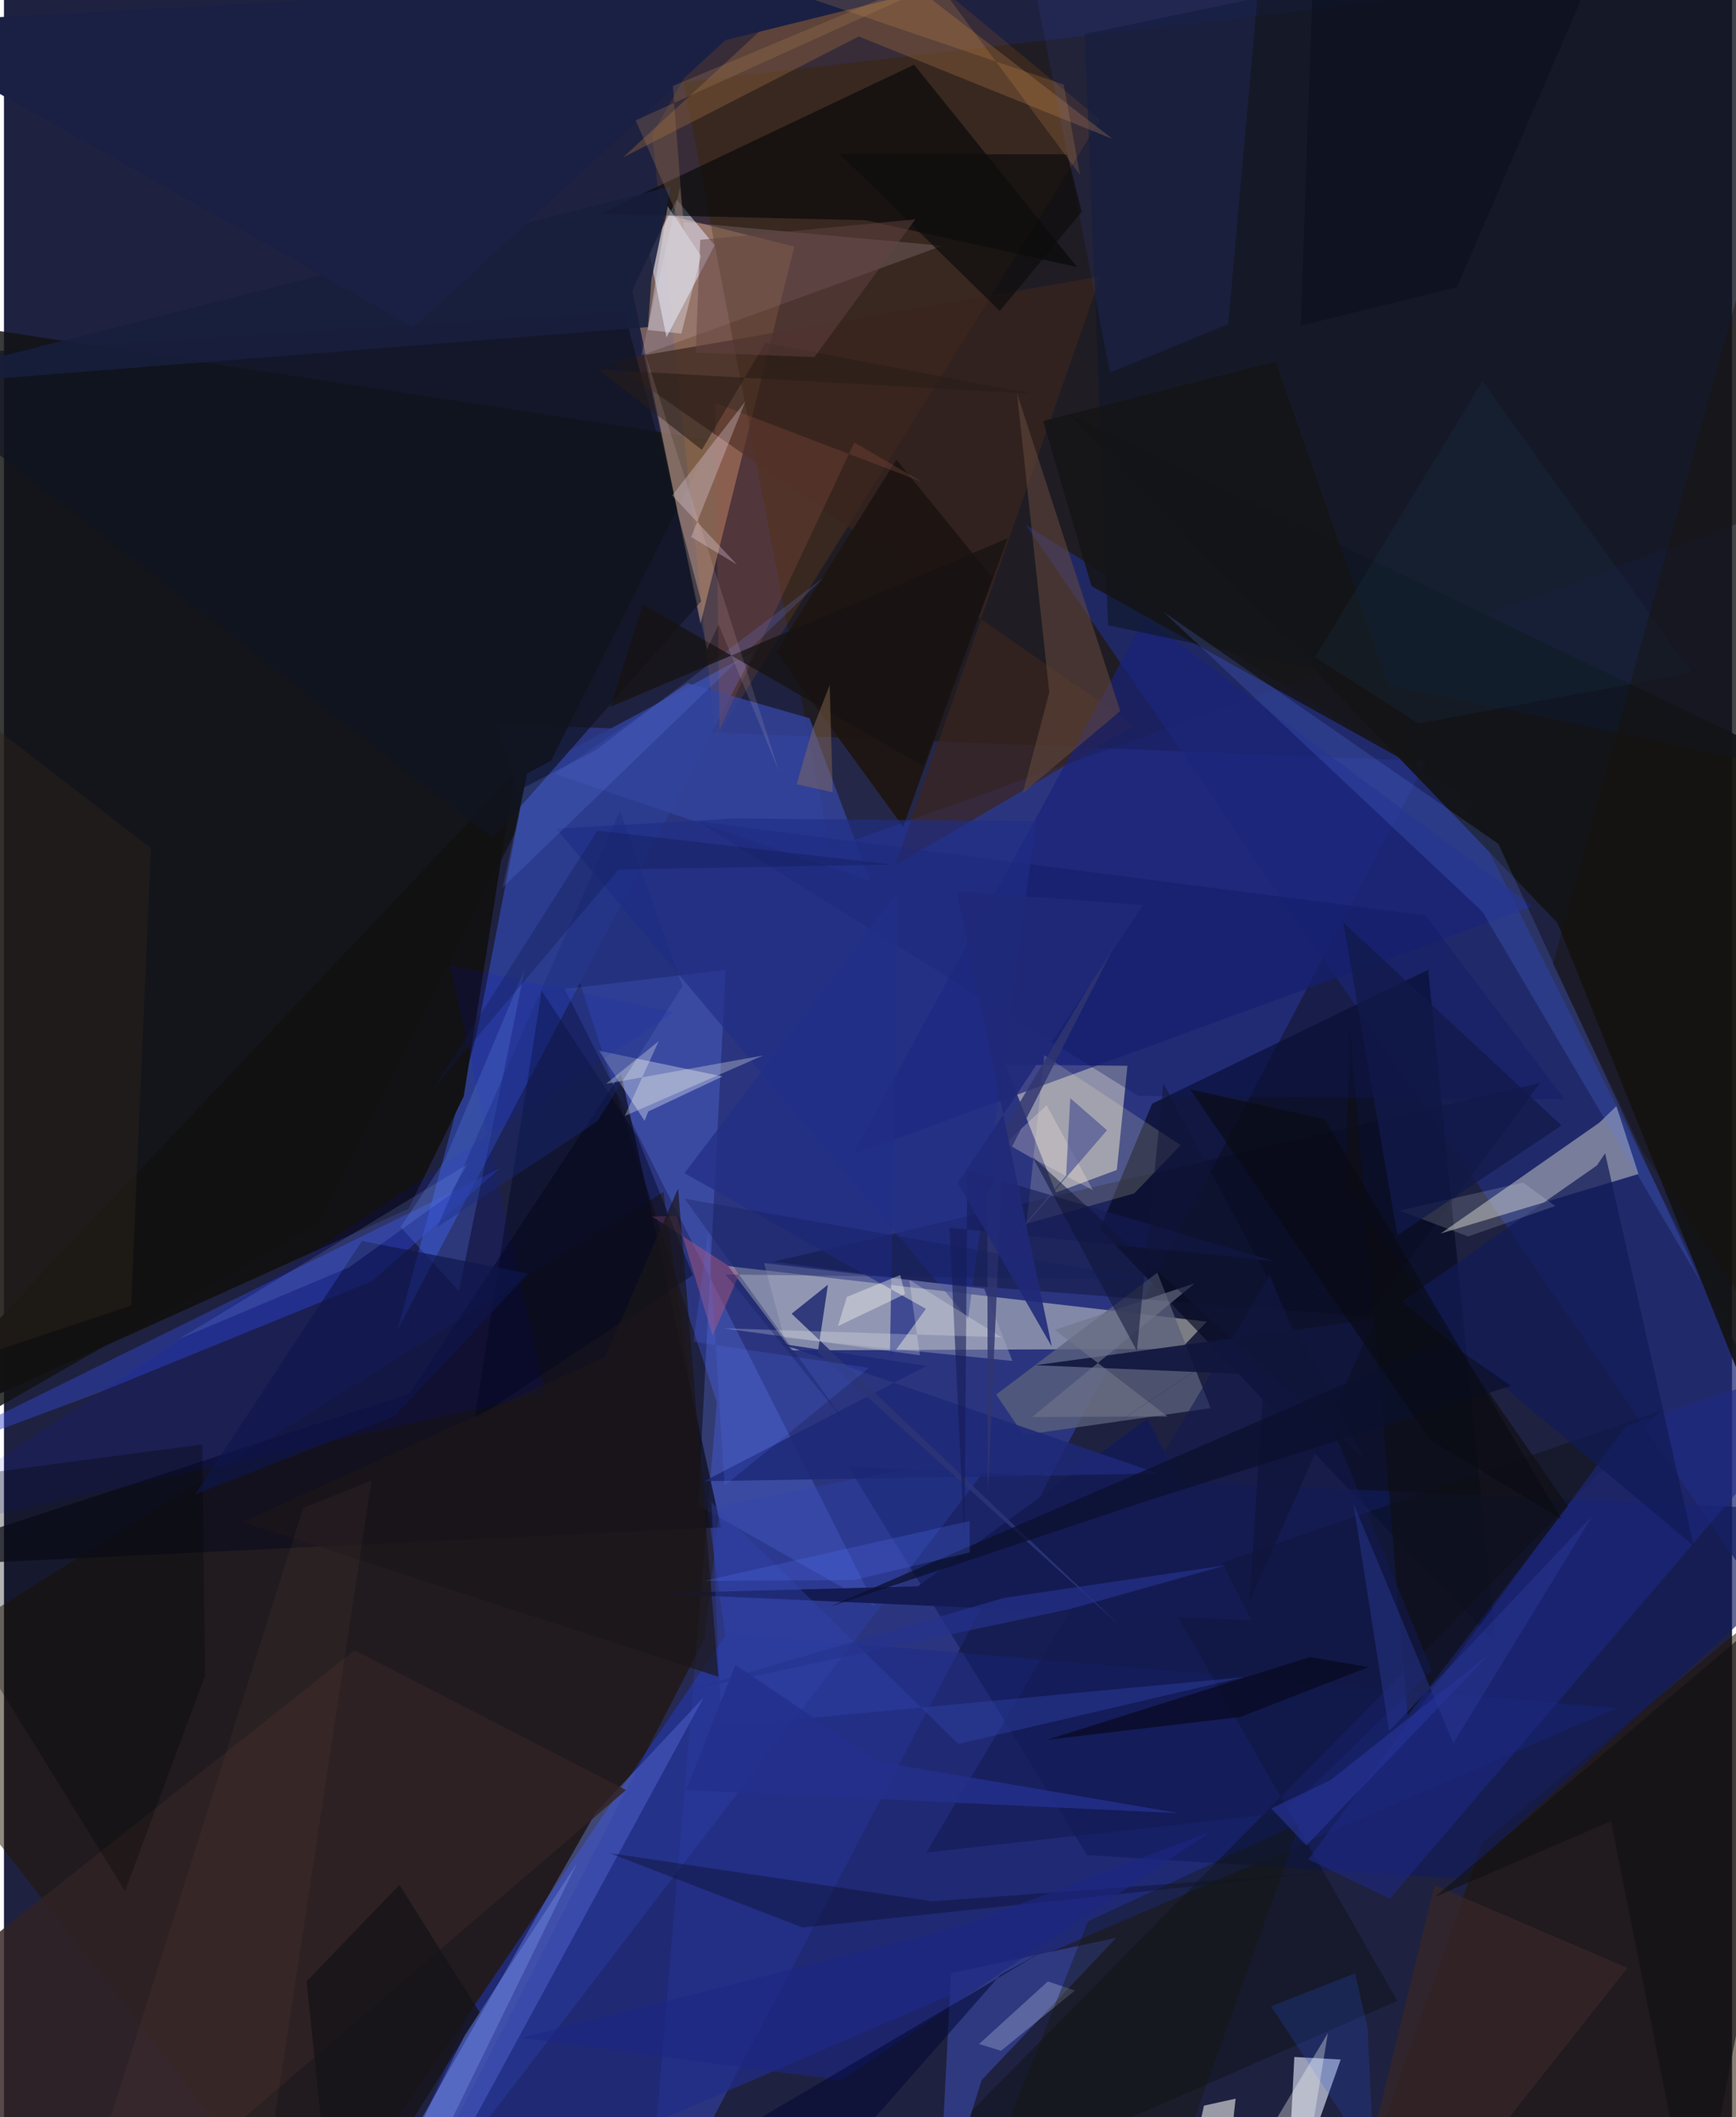 <svg xmlns="http://www.w3.org/2000/svg" width="228" height="278" viewBox="0 0 836 1024"><path fill="#1f2140" d="M0 0h836v1024H0z"/><path fill="#425bf3" fill-opacity=".353" d="M237.706 350.057l107.177 328.121L310.723 1086l377.484-717.9z"/><path fill="#111213" fill-opacity=".831" d="M152.563 591.41l189.858-378.57-397.11-60.744 50.11 529.49z"/><path fill="#202c88" fill-opacity=".725" d="M780.384 826.188l-430.76-36.378-125.026 184.702L176.502 1086z"/><path fill="#957768" fill-opacity=".718" d="M321.073 103.993l61.249 15.308-45.386 182.366-32.922-161.194z"/><path fill="#201600" fill-opacity=".431" d="M874.774 240.385L399.57 410.543 328.855 39.784l548.352-63.59z"/><path fill="#f5f5de" fill-opacity=".435" d="M569.34 652.382l12.572-13.153-231.615-26.865 30.873 40.755z"/><path fill="#212d7a" fill-opacity=".741" d="M898 770.634L704.746 384.459 494.432 253.975 844.38 764.271z"/><path fill="#2c3d8f" fill-opacity=".996" d="M253.02 374.158l109.975-59.135L190.489 643.03l38.365-143.64z"/><path fill="#221400" fill-opacity=".498" d="M-62 814.702L148.582 1086l200.403-295.051-29.935-214.45z"/><path fill="#e9e2d0" fill-opacity=".525" d="M508.886 576.808l-24.452-61.852 59.08.52-5.137 50.389z"/><path fill="#131416" fill-opacity=".933" d="M515.367 200.499L898 384.322 857.924 711.01 751.472 446.305z"/><path fill="#040821" fill-opacity=".651" d="M530.152 594.43l25.298-60.626 133.549-64.733 32.627 325.373z"/><path fill="#ffffe8" fill-opacity=".388" d="M771.843 542.963l-76.797 53.641 95.681-28.773-10.695-32.822z"/><path fill="#e1e8fa" fill-opacity=".631" d="M646.674 996.122L614.923 1086h4.669l4.665-91.103z"/><path fill="#ff8a08" fill-opacity=".114" d="M313.605 65.087l30.76 292.57 185.95-299.695L385.315-62z"/><path fill="#7490ff" fill-opacity=".38" d="M338.47 821.008l-52.26 55.75-86.825 152.567 27.06-2.385z"/><path fill="#241602" fill-opacity=".541" d="M898 740.318L715.372 890.992l-54.317 153.37L832.84 1086z"/><path fill="#121c5b" fill-opacity=".659" d="M408.355 709.296L898 731.56 704.246 908.596 523.97 897.202z"/><path fill="#6683f9" fill-opacity=".278" d="M335.883 728.144l85.709 48.696-150.367-298.522 77.929-9.165z"/><path fill="#e4ebfe" fill-opacity=".529" d="M312.357 122.804l13.071-26.346 18.386 22.159-23.304 44.533z"/><path fill="#324ac7" fill-opacity=".471" d="M-62 713.772l301.769-148.589-61.615 54.433-133.602 54.463z"/><path fill="#3a251e" fill-opacity=".694" d="M530.483 133.68l-99.257 284.852 115.423-67.686-253.57-176.152z"/><path fill="#5b627c" fill-opacity=".761" d="M557.984 615.56l-77.975 58.953 13.271 19.53 90.5-12.965z"/><path fill="#050a00" fill-opacity=".318" d="M404.145 1086l269.84-118.237-115.05-201.499 242.777-84.063z"/><path fill="#303b84" fill-opacity=".937" d="M472.983 1006.079l-20.897 66.771 6.054-118.48 79.93-17.131z"/><path fill="#060707" fill-opacity=".624" d="M416.875 106.518l-128.689-3.01L440.3 31.304l78.806 97.841z"/><path fill="#1a2379" fill-opacity=".678" d="M535.376 286.63L739.49 438.284 410.422 558.607 552.9 297.257z"/><path fill="#121112" fill-opacity=".961" d="M247.123 373.947L-62 701.127l257.67-116.48 26.764-54.416z"/><path fill="#312324" fill-opacity=".82" d="M-62 981.845L44.18 1086l256.753-220.203-131.287-67.612z"/><path fill="#1e2984" fill-opacity=".576" d="M784.673 689.595L898 652.053 670.46 918.284l-39.45-18.965z"/><path fill="#101729" fill-opacity=".659" d="M898-62L522.875 16.427l11.249 286.016L898 379.146z"/><path fill="#0e0e1d" fill-opacity=".741" d="M196.273 673.98L298.48 519.185l48.39 219.55L-62 758.322z"/><path fill="#855c3b" fill-opacity=".486" d="M299.4 76.207l114.146-58.563 122.863 49.607L412.494-28.19z"/><path fill="#f4fafa" fill-opacity=".341" d="M287.844 508.192l59.823 12.448-35.991 16.944-1.762 4.534z"/><path fill="#33449d" fill-opacity=".816" d="M330.647 330.415l-64.169 43.824 152.536 51.79-29.29-78.657z"/><path fill="#0010fb" fill-opacity=".102" d="M-62 745.27l386.002-255.642-108.44-22.995 46.14 207.589z"/><path fill="#3d59fd" fill-opacity=".102" d="M592.285 156.732l-57.21 23.454L487.798-62h123.984z"/><path fill="#060a21" fill-opacity=".353" d="M659.458 636.797l83.585-112.967-370.887 86.384 75.712 10.153z"/><path fill="#684b3d" fill-opacity=".525" d="M492.851 383.548l47.206-39.664-49.995-153.826 15.637 144.824z"/><path fill="#101015" fill-opacity=".682" d="M756.503 728.459L649.084 573.276l2.021-77.88 27.928 334.37z"/><path fill="#2f42af" fill-opacity=".369" d="M187.37 1086l294.398-384.301-135.346 26.476-7.489 64.37z"/><path fill="#ffe7ff" fill-opacity=".145" d="M327.118 90.458l-18.785 81.433 145.586-53.017-125.033-11.443z"/><path fill="#141416" fill-opacity=".851" d="M615.216 174.918l68.826 196.58-157.924-88.016-23.36-79.86z"/><path fill="#e0e3e1" fill-opacity=".631" d="M573.726 1050.272l6.793-31.842 15.313-3.385L588.06 1086z"/><path fill="#5d81fd" fill-opacity=".196" d="M560.917 295.935l162.066 112.237 97.667 211.521-105.5-178.862z"/><path fill="#121951" fill-opacity=".561" d="M690.762 807.966l-78.446-191.337L446.208 895.99l173.335-19.303z"/><path fill="#121b57" fill-opacity=".718" d="M817.548 747.825l-42.952-190.04-3.95 5.888-94.257 65.82z"/><path fill="#0f1320" fill-opacity=".69" d="M-62 173.51l362.035-22.812 37.26 140.106-100.926 114.652z"/><path fill="#fffbc0" fill-opacity=".169" d="M546.797 577.207l22.42-23.334-65.94-43.517-8.597 81.543z"/><path fill="#1d1512" fill-opacity=".933" d="M373.49 315.345l61.526 84.542 43.33-120.361-46.62-57.208z"/><path fill="#0d175f" fill-opacity=".322" d="M548.62 530.015l206.44 1.712-67.391-88.992-352.246-45.518z"/><path fill="#a15747" fill-opacity=".243" d="M343.97 194.807l2.186 158.017 65.242-138.815 32.433 18.927z"/><path fill="#1f2d87" fill-opacity=".647" d="M499.303 397.232l-32.884 240.64-199.243-237.08 85.697-4.901z"/><path fill="#141b53" d="M603.57 783.655l-289.737-12.994 128.268-3.428 111.106-81.048z"/><path fill="#181f3d" fill-opacity=".863" d="M311.547 158.203l1.658-22.927 9.487-45.155L-62 187.755z"/><path fill="#acb1c5" fill-opacity=".376" d="M377.467 647.042l-9.76-36.159 106.524 12.419 13.614 34.942z"/><path fill="#10153d" fill-opacity=".902" d="M602.645 774.363l6.987-109.382-110.646-4.672 164.129-22.412z"/><path fill="#a95880" fill-opacity=".498" d="M342.825 646.085l-17.407-57.886-11.93.17 42.444 27.317z"/><path fill="#d7e2fc" fill-opacity=".263" d="M505.018 958.324l13.052 4.42-35.73 29.16-10.59-3.294z"/><path fill="#362628" fill-opacity=".765" d="M785.446 951.807L679.228 1086l-28.245-6.168 41.133-168.038z"/><path fill="#f8ecff" fill-opacity=".271" d="M332.45 259.724l22.15 13.336-31.307-33.423 35.31-45.406z"/><path fill="#0c1133" fill-opacity=".427" d="M292.94 896.278l156.039 23.32 188.204-13.823-250.775 26.517z"/><path fill="#2a3a93" fill-opacity=".463" d="M652.822 727.17l48.317 116.014L768.7 732.8l-98.604 104.531z"/><path fill="#00061f" fill-opacity=".427" d="M227.606 686.562l32.499-207.302 46.175 70.273 27.005 67.223z"/><path fill="#020506" fill-opacity=".302" d="M58.568 914.669L97.3 810.483l-1.38-111.875L-62 719.606z"/><path fill="#2d251a" fill-opacity=".424" d="M-55.884 670.628l117.408-39.215 9.597-221.189-103.981-80.16z"/><path fill="#1d2977" fill-opacity=".871" d="M338.848 716.394l107.429-55.763-70.816-10.786 182.864 62.828z"/><path fill="#5a7de1" fill-opacity=".275" d="M220.101 624.498l-28.225-31.014 21.119-31.946 39.063-93.16z"/><path fill="#2a3476" fill-opacity=".933" d="M381.045 635.402l17.573-14.047-4.897 32.679L539.28 785.75z"/><path fill="#1a2044" d="M-62 11.58l569.418-31.406L349.006 19.43 198.183 158.255z"/><path fill="#f3f9ff" fill-opacity=".153" d="M708.356 598.013l-33.323-12.49 59.836-13.572 15.584 11.346z"/><path fill="#222f87" fill-opacity=".737" d="M329.187 567.437l103.322-136.065-3.929 225.548 17.437-23.877z"/><path fill="#151c57" fill-opacity=".592" d="M614.01 609.933l-147.955-43.871-1.369 181.138-7.235-153.38z"/><path fill="#1a2b80" fill-opacity=".38" d="M297.954 392.216l30.323 84.722-41.292 65.514-77.44 51.138z"/><path fill="#3144ac" fill-opacity=".396" d="M599.803 811.181l-252.64 23.785-4.895-108.465L461.65 843.476z"/><path fill="#13170a" fill-opacity=".369" d="M559.272 1071.276l67.9-189.771-102.691 47.743-61.976 156.408z"/><path fill="#6f748a" fill-opacity=".62" d="M508.33 643.2l54.551 41.886-65.465.252 78.716-64.66z"/><path fill="#0f164d" fill-opacity=".659" d="M253.518 615.944l-64.59 68.999-96.49 37.86 80.733-122.6z"/><path fill="#050617" fill-opacity=".604" d="M598.122 830.417l-93.492 11.059 127.105-40.023 28.362 4.885z"/><path fill="#2757db" fill-opacity=".216" d="M653.606 954.447l-40.602 15.922 49.69 75.773-3.027-65.263z"/><path fill="#1b1719" fill-opacity=".686" d="M290.878 656.309l35.234-81.441 19.527 236.15-229.995-74.862z"/><path fill="#281d17" fill-opacity=".576" d="M497.305 190.448L287.67 178.735l49.95 38.82 30.695-51.741z"/><path fill="#fdfff1" fill-opacity=".282" d="M300.298 539.766l67.001-29.282-76.053 13.733 25.479-20.64z"/><path fill="#151317" fill-opacity=".745" d="M146.397 958.289l13.197 127.619 70.633-112.477-38.925-61.785z"/><path fill="#f6faf8" fill-opacity=".239" d="M482.594 646.818l-134.439-4.352 94.955 13.018L437.941 619z"/><path fill="#fefefb" fill-opacity=".325" d="M640.453 983.412l-10.353 63.495L686.02 1086H578.89z"/><path fill="#6b86f0" fill-opacity=".2" d="M251.72 380.858l34.381-17.907 110.823-83.88-155.663 150.193z"/><path fill="#1c2686" fill-opacity=".584" d="M404.85 1006.212l179.083-120.37-119.461 45.377-213.845 54.421z"/><path fill="#0f0e0d" fill-opacity=".71" d="M521.377 102.455l-6.929-27.801-110.11-.085 77.439 75.838z"/><path fill="#644344" fill-opacity=".482" d="M334.623 170.565l2.222-54.599 104.071-9.866-48.84 66.601z"/><path fill="#12194a" fill-opacity=".765" d="M443.887 751.431L753.475 544.35l-105.479-98.08 26.11 151.332z"/><path fill="#283397" fill-opacity=".647" d="M641.795 860.954l77.089-61.177-88.823 92.83-16.967-17.948z"/><path fill="#111115" fill-opacity=".604" d="M692.307 917.438l85.129-36.577L818.245 1086l64.037-329.96z"/><path fill="#ffebe2" fill-opacity=".263" d="M504.422 534.61l-19.807 18.23 12.102 6.941 30.14 15.894z"/><path fill="#88a8ff" fill-opacity=".298" d="M198.023 1063.111l-5.681-16.976 30.514-61.648 54.649-83.877z"/><path fill="#171313" fill-opacity=".765" d="M293.4 341.874l15.492-49.616 135.85 78.345 40.87-110.275z"/><path fill="#464f93" fill-opacity=".627" d="M471.101 619.098l62.523-72.452-17.772-15.477-2.036 37.503z"/><path fill="#cf865d" fill-opacity=".055" d="M144.737 729.394l-104.03 329.424 80.89 27.182 56.252-369.936z"/><path fill="#313670" fill-opacity=".827" d="M483.773 545.989l57.213-95.836-65.268 127.853.236 145.213z"/><path fill="#8e7057" fill-opacity=".435" d="M391.055 352.975l8.415-21.638 1.47 51.875-17.44-3.912z"/><path fill="#000635" fill-opacity=".522" d="M261.207 1086l242.288-142.628-21.52 11.873L367.008 1086z"/><path fill="#f2f5fc" fill-opacity=".345" d="M327.708 161.39l-16.293-1.792 9.64-59.897 16.148 24.045z"/><path fill="#1b2d42" fill-opacity=".29" d="M684.278 349.904l132.277-24.528-101.304-141.03-80.988 133.563z"/><path fill="#101537" fill-opacity=".533" d="M658.599 706.407l-97.735-182.506-12.79 129.504-50.457-93.865z"/><path fill="#92bbfe" fill-opacity=".153" d="M215.69 577.875l-48.77 35.123-82.437 34.733 139.64-84.571z"/><path fill="#0b102d" fill-opacity=".753" d="M729.102 670.276L697.2 648.298 399.73 777.03l151.833-50.657z"/><path fill="#181308" fill-opacity=".392" d="M885.33 694.57l3.13-732.297-139.112 503.89 43.32 90.555z"/><path fill="#516ef2" fill-opacity=".204" d="M348.602 718.599l69.801-57.027-84.875-12.625 7.33-53.554z"/><path fill="#f4ad5a" fill-opacity=".165" d="M209.543-62l303.14 102.875 7.845 43.676L411.832-62z"/><path fill="#090a13" fill-opacity=".612" d="M638.855 541.371l114.508 193.304-63.412-38.215-116.138-169.59z"/><path fill="#fbdddb" fill-opacity=".125" d="M375.02 373.332l-29.261-71.23-5.644 12.006-32.203-150.206z"/><path fill="#232f8b" fill-opacity=".827" d="M423.439 852.135l-69.603-46.955-23.862 60.605 238.635 11.206z"/><path fill="#111a59" fill-opacity=".31" d="M329.275 579.773L406.9 687.768l-57.838-71.36 204.324 2.549z"/><path fill="#202978" fill-opacity=".882" d="M460.797 431.061l90.259 6.686-89.659 134.356 45.519 79.187z"/><path fill="#fafbf3" fill-opacity=".384" d="M433.582 616.69l2.37 9.172-32.486 15.518 4.338-14.12z"/><path fill="#5a79ff" fill-opacity=".22" d="M411.305 764.188l-72.527.432 128.429-28.97.011 15.211z"/><path fill="#25338e" fill-opacity=".655" d="M484.031 772.782l107.299-15.77-75.984 21.3-184.299 39.086z"/><path fill="#ae8356" fill-opacity=".255" d="M323.61 41.564l5.323 69.83-23.346-53.181L570.67-62z"/><path fill="#101a4e" fill-opacity=".333" d="M429.71 418.174L287.06 401.7l-79.81 125.541 90.083-106.745z"/><path fill="#060916" fill-opacity=".396" d="M702.945 138.889l-75.587 18.606L635.033-62 776.13-30.708z"/></svg>
